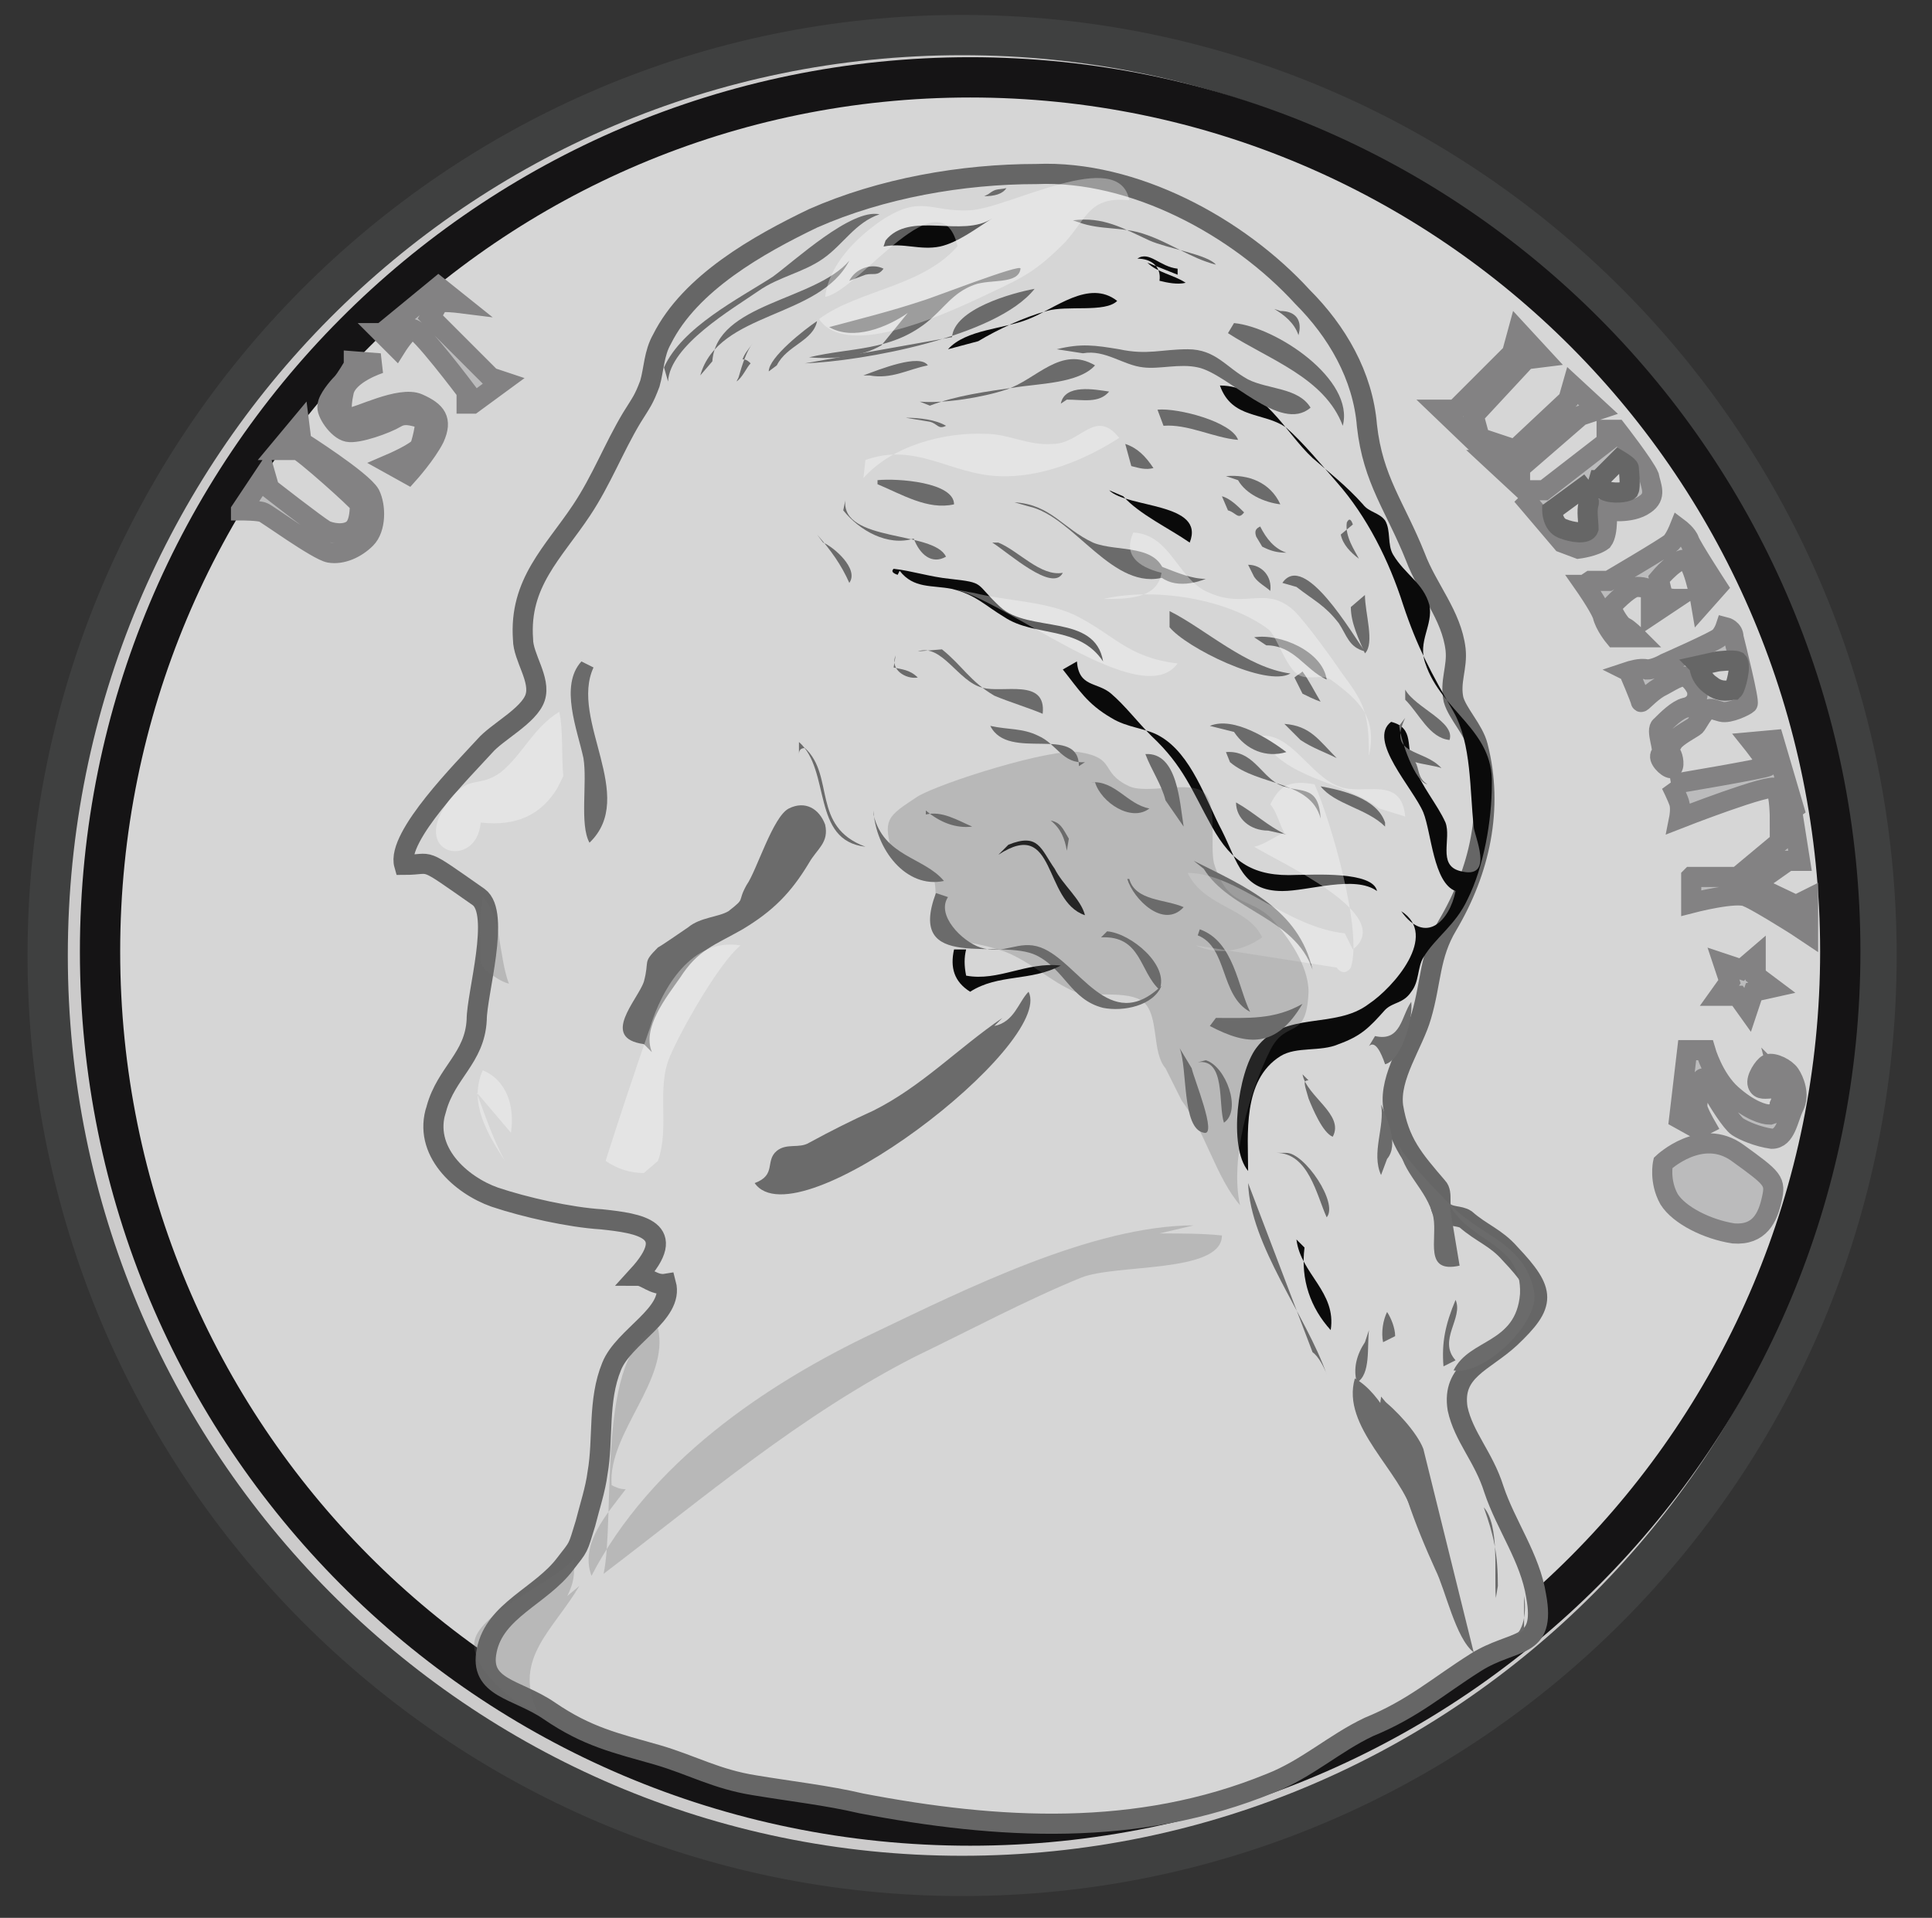<svg xmlns="http://www.w3.org/2000/svg" xmlns:xlink="http://www.w3.org/1999/xlink" version="1.0" viewBox="0 0 82.3 81.7"><rect x="0" y="0" width="82.3" height="81.7" fill="#333333" stroke="none"/><switch><g><symbol id="a" viewBox="-46.4 -43.7 92.8 93.5"><path fill="#CCCBCB" stroke="#3F4040" stroke-width="2" d="M45.4 3.1c0-25.3-20.3-45.7-45.4-45.7-25.1 0-45.4 20.5-45.4 45.7 0 25.3 20.3 45.7 45.4 45.7 25.1 0 45.4-20.4 45.4-45.7z"/><path fill="#D6D6D6" stroke="#151415" stroke-width="2" d="M43.6 3.3c0-24-19.3-43.4-43.2-43.4-23.9 0-43.2 19.4-43.2 43.4S-23.5 46.7.4 46.7c23.9 0 43.2-19.4 43.2-43.4z"/><path fill="#D6D6D6" stroke="#666" d="M-26.1-4.5c-.7-2.1 1.2-3.8 2.9-4.4 1.5-.5 3.7-1 5.3-1.1 1.9-.2 3.9-.5 1.8-2.8.4 0 .8-.5 1.4-.4.4-1.5-2.1-2.6-2.7-4.1-.7-1.7-.4-3.6-.7-5.3-.1-.8-.4-1.7-.6-2.5-.4-1.3-.3-1.1-1-2-1.2-1.6-3.5-2.3-3.9-4.3-.4-1.9 1.5-1.9 3.1-3 1.9-1.3 3.3-1.6 5.4-2.2 1.7-.5 2.9-1.2 4.8-1.5 1.8-.3 3.6-.5 5.3-.9 6.8-1.3 13.7-1.7 20.3 1 1.8.7 3.2 2 4.9 2.8 2.2.9 3.4 2 5.3 3.2 1.9 1.2 3.5.6 3 3.3-.3 1.9-1.5 3.5-2.1 5.3-.5 1.6-1.5 2.6-1.8 4-.3 1.9 1.3 2.3 2.6 3.5 1.8 1.7 1.8 2.3 0 4.2-.7.8-1.4 1-2.2 1.7-.3.2-.8.1-1.1.4-.3.2 0 .9-.3 1.2-1.2 1.4-1.9 2.2-2.2 4-.2 1.5 1 3.1 1.4 4.5.5 1.7.4 3 1.3 4.5 1.6 2.7 2.3 5.8 1.5 8.9-.2.8-1 1.6-1.2 2.3-.2.9.2 1.6.1 2.5-.2 1.7-1.4 3-2 4.6-1 2.5-2.1 3.8-2.4 6.5-.2 2.5-1.5 4.7-3.2 6.4-3.2 3.5-8.4 6.3-13.2 6.1-3.7 0-7.7-.7-11.1-2.2-2.7-1.3-6.1-3.2-7.5-6-.4-.7-.4-1.5-.6-2.2-.3-.8-.4-.9-.9-1.7-.9-1.5-1.5-3.1-2.5-4.6-1.4-2.1-3.1-3.6-2.9-6.4 0-.9.9-2 .6-2.9-.3-.9-1.9-1.7-2.5-2.4-1-1.1-4.4-4.5-4-5.9 1.5 0 .7.5 3.7-1.6 1.1-.8-.1-4.8-.1-6.1-.1-1.9-1.5-2.6-2-4.4z"/><path fill="#6B6B6B" d="M2 0C-.2-1.5-2-3.4-4.4-4.6c-1.1-.5-2.1-1-3.2-1.6-.5-.3-1.1 0-1.6-.4-.6-.5 0-1.2-1.1-1.6 2.1-3 14.9 6.9 13.6 9.5C2.8.8 2.6-.2 1.6-.4m-19.9 17.8c-1.2-2.6 2.2-6.4-.2-8.7-.5.9-.1 3-.3 4.2-.3 1.4-1.2 3.6-.1 4.8m21.5 7.9c1.8-.1 2.4-1.3 3.9-2 1.2-.5 3.3 0 3.6-1.7-2.6-.8-4.5 3-6.8 3.5M-.7 6c-.6-.9.7-2.2 1.6-2.5 1.2-.4 1.9.4 3 0 1.9-.7 3.4-4.4 6-1.9C9.5.6 8 .3 7 .5 5.4.9 5.1 2.4 3.7 3.1c-1.8.9-6.5-.9-5 3.1m26-18.5c-1.8-.4-1.1 1.3-1.3 2.4-.3 1.4-1.6 2.2-1.7 3.6 0-.4 2.6-3.1 3-3.4 1.4-1.2 3.3-1.7 3.7-3.9.3-1.5-2.5-4.2-4-3.9.8 1.6 3.1 1.3 3.3 3.8.1 2.5-2.4 2.5-3.5 4.4"/><path fill="#0A0A0A" d="M20.2.7c1.2.8 3.5 3.4 1.6 4.6 1.2-1.7 2.4-.5 2.7 1-1.1.4-1.2 2.9-1.6 3.9-.5 1.2-2.8 3.6-1.6 4.5 1.2-.3.7-1.3 1.1-2.1.4-1.1 1.2-2 1.6-2.9.3-.8-.4-2.1.7-2.4 1.8-.5.7 1.8.7 2.2-.2 1.8-.1 4.1-1 5.7-1.1 1.9-1.8 3.2-2.5 5.3-.7 2.2-1.8 4.4-3.3 6.1-.7.8-1.7 2-2.5 2.7-1.1.8-2.7.4-3.3 2.1 2.2 0 3.2-2.3 4.6-3.6.8-.7 1.7-1.4 2.5-2.3.3-.4.8-.4 1.1-.8.3-.5.1-1.2.4-1.7.6-1 1.5-1.4 1.8-2.5.2-1-.6-1.8-.2-2.9.8-2.4 3.4-3.3 3.3-6 0-1.8-.4-4.1-1.2-5.7-.6-1.3-1.6-1.9-2.2-2.9-.3-.5-.2-1.2-.6-1.7-.4-.6-.9-.5-1.3-.9-.8-.9-1.2-1.3-2.3-1.7-.9-.4-2.1-.1-2.9-.6-1.9-1.2-1.6-3.9-1.6-5.7-1 1.2-.5 4.9.4 6.1C16 .4 18.5-.6 20.2.7zM17-11.4c-.2-1.6.3-3 1.3-4.1.3 1.9-1.5 2.8-1.7 4.5"/><path fill="#FFF" d="M22 10c-.2 2.1-2.1 1-3.3 1.5-1.4.5-2.4 2.7-3.9 2.5 1.2-2.2 4.1-2.2 5.9-3.6" opacity=".34"/><path fill="#6B6B6B" d="M21 9.7c-.4 1.2-2.1 1.6-3.2 1.8.7-.9 2.3-1.1 3.2-2m-4.9-.4c-.9.4-1.6 1.1-2.5 1.6 0-.8.7-1.4 1.6-1.4m-5.1 1.5c-.2.8-.7 1.5-1 2.3 1.6.1 1.7-2.4 1.9-3.6M-6.9 23.6c.5-.2 1.8-1.3 1.3-2-.4.9-.9 1.6-1.6 2.4m3 2.5c1.2-.5 2.5-1.3 3.8-1 0 1.1-2.8 1.3-3.8 1.2m-3.9-13c1.6-1.4.6-4.9 3.3-5.2-2.7 1-1.5 3.5-3 4.9-.2 0-.3-.1-.3-.3m6.3-3c.8.2 1.6-.3 2.3-.6-.8-.1-1.6.2-2.3.8"/><path fill="#0A0A0A" d="M1.8 8.1C4.7 10 4 5.8 6.1 5.1c-.2.8-1.1 1.5-1.5 2.3-.7 1-.8 1.8-2.3 1.2"/><path fill="#6B6B6B" d="M6.4 11.7c1.2.1 1.8-1.1 2.9-1.3-.9-.7-2.4.3-2.7 1.3m4.9-3.9c2.6-1.3 5.2-2.4 5.9-5.4-.9 2.6-4.1 2.9-5.4 5m-.3-3.3c1.5-.6 1.1-3 2.6-3.8-.6 1.2-.8 3.5-2.5 4.1M6.9 4c2 .1 1.9-1.7 2.9-2.6.5 1.2-1.4 2.8-2.6 2.9"/><path fill="#0A0A0A" d="M5.7 17.7c.1-1.3 1-1 1.7-1.6.7-.6 1.3-1.4 2-2.1 1.6-1.5 2-2.7 3-4.5 1-1.8 2.1-2.5 4.2-2.4.8 0 3.8.2 4-.8-1.1.8-3.4 0-4.7 0-2 0-2.2 1.4-3 3-.8 1.5-1.5 3.8-3.1 4.7-.7.4-1.6.4-2.4.9-1.2.7-1.6 1.4-2.4 2.4"/><path fill="#6B6B6B" d="M-2.2 18.2c1.2.4 2-1.5 3.2-1.8 1-.3 3.2.5 3-1.3-.7.3-1.7.6-2.4.9-1.2.7-1.6 1.5-2.6 2.3m-3.9 13.6c.8.3 2.8 1.1 3.2.5-1-.2-1.8-.7-2.9-.5m10.4 7.6c1.1-.4 2.2-.2 3.3-.6 1.2-.4 2.3-1.2 3.5-1.5-.4.5-2.4.8-3.3 1.2-1.3.6-2.3 1.2-3.8 1m-20.1-8c.1 1.8 3.2 3.6 4.5 4.5 1 .7 2.2.9 3.2 1.6 1 .7 1.6 1.8 2.8 2.2-1.4.3-4.2-2.3-5.3-3.1-1.7-1.1-4.5-2.5-5.4-4.5m-.6-34C-15.9-.5-14.7 1-14 2c.9 1.4 1.7 1.6 3.1 2.4 1.5.9 2.4 1.8 3.3 3.3.4.7 1 1 .8 1.9-.3.8-1 1.2-1.8.8-.8-.4-1.6-3.1-2.1-3.8-.5-.9 0-.6-.9-1.3-.5-.3-1.4-.3-2-.8-.3-.2-1.3-.9-1.5-1-.8-.8-.4-.6-.7-1.7-.3-.9-2.2-2.8 0-3.1m27.2-1.2c.1-.5 1.3-3.4.6-3.2-1.1.2-.8 3.2-1.2 4.2m1.5 1.1c1.9-1 3.3-1.1 4.6 1.1-1.4-.8-2.7-.7-4.3-.7m-.9-2.2c1.4.2 1-2.1 1.3-3 .9.6.1 2.8-.9 3.1M4.7 33.2c1.2.3 1.9.2 3.1 0 1.4-.3 2.1 0 3.4 0 1.4 0 1.9-.9 3-1.5 1-.5 2.5-.4 3.1-1.4-1.5-1.3-4.1 1.7-5.6 2-.9.2-1.9-.1-2.7 0-1 .1-1.9.9-3 .7m7.5 1.5c2.1-.2 6-2.8 5.4-5.1-.9 2.4-3.7 3.3-5.7 4.6m-13.7-.2c.1 1.4 3 2.2 4.1 2.4-1.9-2.4-8.6-3.6-11.4-3.7m11.4 5.6h1.2-1.2"/><path fill="#6B6B6B" d="M-2.7 35c-1-.7-2.7-1.4-3.9-.7 1.5.4 3.1.8 4.6 1.3.4.1 5 1.9 4.9 1.6-.1-.8-1.5-.5-2.3-.8-1.1-.4-1.5-1.2-2.4-1.9-1.8-1.4-3.7-1.2-5.8-1.7 1.1-.1 2.6 0 3.6.6m-7.2-1.8c.3.2.5.7.7.9-.1.1-.2.2-.4.2.1.3.3.5.5.8-.3-.4-.5-1-.7-1.7m-1.9.1c.9 3.2 5.9 2.8 7.4 5.7-1.7-2-6.6-2.1-6.8-5"/><path fill="#0A0A0A" d="M-3.2 22c-.3.1-.3.2-.2.3.9-.1 1.8-.4 2.8-.5 1.8-.2 1.2-.2 2.5-1.4 1.4-1.3 4.7-.3 5.1-2.7-1.2 1.8-3.4 1.2-4.9 2.2-1 .6-1.4 1.1-2.6 1.4-1 .2-1.9 0-2.6.9m10.4 4c.9-.9 4.8-.6 4-2.6-1 .7-2.5 1.4-3.3 2.3"/><path fill="#6B6B6B" d="M8.1 28.5c.6-.2 1-.6 1.4-1.2-.4-.1-.7 0-1.1.1m8.2-6c.9-.7 1.4-.9 2.1-1.8.4-.6.5-1.2 1.3-1.4-.6.8-3 5-4.1 3.4m-.8-3.1c1.4 0 1.9-1.2 3-1.7-.2 1.4-2.3 2.3-3.6 2.1m.4 4.5c.4-.2.7-.3 1.2-.3-.6.2-1 .7-1.3 1.3-.2-.1-.3-.2-.2-.5m-9.7 6.6c.2 1 1.7.7 2.4.6-.5-.6-1.3-.4-2.1-.4m-8-.9c.7 0 1.5-.1 2-.4-.4-.2-.4.1-.8.2"/><path fill="#0A0A0A" d="M-.7 33.2c.9 1 2.8 1 4 1.5 1.3.5 3 2 4.4.9-.6-.6-2.5-.2-3.5-.5-1.1-.3-2.4-.9-3.4-1.5m-4.6 5c1.2 1.5 3.8.1 5.3 1.1-.8-.5-1.7-1.2-2.6-1.4-1-.2-1.8.2-2.8 0"/><path fill="#6B6B6B" d="M-5.6 36.6c.3.6 1.1.9 1.7.6-.3-.4-.5-.2-.9-.3m-4.8-4.8c0 .7 1.8 2.1 2.4 2.5-.2-1-1.5-1.2-2-2.2m10.5 8.5c-.2-.2-.2-.2 0 0 .4.3.4.2.9.3-.2-.3-.6-.4-1.1-.4m14.4-5.6c.5-.3 1-.7 1.2-1.3.2.7-.1 1.2-.9 1.2m4.4-50.6c-.1-.8.1-2.2-.6-2.6-.2.7 0 1.4.4 2m-3.9 9.4c.9 0 2.6-2.5 2-3.2-.5 1.1-.9 3.2-2.5 3.2m1.3 3.9c.2-1.1 2.1-2 1.5-3.1-.5.2-1 1.4-1.2 1.9-.2.7-.3.9 0 .9m3 1.7c.3.3.6-.3.8-.9.8.2 1.4 2.2 1.3 3.1-.5-.7-.5-2-1.8-1.7M8.3 6.9c.3-1.1 1.8-1 2.7-1.4-1-1.1-2.5.4-2.8 1.4m-12.6 3.2C-3.9 8-1.9 8-.9 6.8c-1.9-.4-3.4 1.6-3.5 3.5"/><path fill="#6B6B6B" d="M-5.8 25.7c-.2-2.1 4.4-1.5 5-2.8-.7-.4-1.3.1-1.6.9-1.3-.4-2.7.4-3.5 1.4m7.7-1.6c1-.4 2.1-1.7 3.2-1.5-.5-1-2.7 1-3.5 1.5m8.2 6.6c1 .1 3.7-.6 4-1.5-1.2.1-2.5.8-3.7.7m2.9-3.5c.4-.1.8-.5 1.1-.8-.3-.4-.4 0-.8.1m-.1-12c1.3.1 1.7-1.1 2.6-1.6 1-.5 2 .1 2.1-1.7-.5 1.9-3.1 1.6-4.5 2.8m8.7 3.6c.5-.9 2.5-1.6 2.2-2.5-1 .1-1.5 1.3-2.2 2M20 21c0-.9.5-2.4 0-2.9-.3.7-.7 1.5-.7 2.3m-1.9-37c.3-.2.6-.8.7-1.1-1 2.9-3.8 6.4-3.9 9.5m8.2-16.5c-.6 2.2-3.6 4.4-2.9 6.8 1.4-.8 2.1-2.8 3-4.1-.4 1.1-.9 2.3-1.7 3.2-.2-1.9 1.1-3.9 1.6-5.9zm2.1 7.7c-.9 1 .4 2.1 0 3-.5-1.2-.7-2.1-.6-3.3"/><path fill="#0A0A0A" d="M10.7 37.2c-.9.1-1.4.9-2 .5.7 0 1.2-.4 1.1-1.1.4-.1.9-.2 1.3-.1-.6.4-1.4.5-1.9 1l1.5-.6"/><path fill="#6B6B6B" d="M5.2 8.3c-.1.6-.3 1.1-.8 1.5.5-.1.6-.4.9-.9m.5 3.6c0 2.1-3.5.2-4.4 2 .9-.2 1.6-.1 2.4-.5.9-.4 1.2-1.4 2.3-1.3M-3.3 18c-.3-.7.5-1.2 1.1-1.1-.4.4-.8.4-1.2.5m1.8 13c1.3.5 2.8.7 4.2.9 1.2.2 3.2.2 4 1.1-1.7 1-2.9-.7-4.4-1.2-1.2-.4-3.1-.7-4.3-.6m18.1-16c1.3-.1 1.7-.8 2.6-1.7-.6.3-1.2.5-1.8.9m-4.5.7c1.2.5 3-.7 3.8-1.3-1-.3-2 .1-2.6 1m3 2.7c.1.1.3.2.4.3.3-.4.6-1 .9-1.5-.3.1-.7.3-.9.4m-2.4 5.8c.2-.3.6-.5.8-.7.1.7-.4 1.3-1.1 1.3m-3.9-2.3c1.8-.9 3.8-2.8 6-3.1-1.2-.7-5.2 1.3-6 2.3m-2.5 3.4c1.5.2 2.9-1 4.3-1-1-.4-2.2-.4-2.7.7m4.3 4.2c.4-.7 1.3-1.1 2.1-1.2-.5 1.1-1.6 1.5-2.7 1.4m6.3-2.4c-.1.3-.2.3-.3.1-.1-.7.4-1.4.6-1.8-.4.3-.8.7-.9 1.2m3.2-9.1c-.9-1.9.9-1.5 1.8-2.5-.2.1-1 .2-1.3.3.2-.3.1-.8.6-1.1-.6.1-1.3 2.1-1.4 2.9m3.7-46c-.9.7-1.4 3.1-1.9 4.1-.5 1.1-1 2.3-1.4 3.5-.5 1.4-1.6 3.5-1.3 5 .7-.5 1.8-1.7 2.1-2.5m-2 5.3c-.1.5 0 1.1.2 1.5.2-.3.4-.8.4-1.2m-.7 8c-.5 1.1.2 2.4 0 3.5.3-.7.9-2 .3-2.7m5.4-21.8c-.1 1.2.2 3.6-.6 4.5.5-1.4.7-2.3.7-3.9m.5-2.7c.9.3.9 1.6.8 2.2v-1.7"/><path fill="#BBBBBC" stroke="#838283" d="M-35.8 25.2l1.2 1.8.2-.7s2.3-1.8 2.8-2.1c.5-.2 1.1-.2 1.4.1.3.3.3 1 .3 1.2-.1.2-2.9 2.7-3.1 2.7h-.9l1 1.2.1-.8s3-1.9 3.4-2.6c.3-.6.3-1.7-.2-2.2-.5-.5-1.2-.8-1.8-.7-.6.1-3.2 2-3.3 2-.2.1-1.1.1-1.1.1zm5.6 7.4l1.3-.1s-1.6-.5-1.8-1.4c-.2-.9-.1-1.3.3-1.3s2.5 1.1 3.4.7c.9-.4 1.2-.8.8-1.7-.4-.8-1.3-1.8-1.3-1.8l-.9.5s1.4.6 1.5.9c.1.3.4 1.4.1 1.4-.3 0-.8.3-1.3 0s-1.9-.8-2.4-.7c-.5.1-1.1 1-1 1.3 0 .3.5.9.7 1.1.2.2.6.9.6.9v.2zm1.4 1.4l.7-.7s.5.8.8.9c.3.1 2.7-3.1 2.7-3.1v-.6h.3l1.5 1.1-.6.2-3 3s.3.5.4.7c.2.1 1 0 1 0l-1 .8-2.8-2.3zm56.1-1l.3 1.1 1.2-1.3-.8-.1-2.6-2.8.3-1.1.9-.3-.4-.6-2.4 2.3h.7zm3-1.6l1.3-1.2-.9-.3-3-2.6v-.9l-1.4 1.3h.6l3.2 3zm-2.2-5.8l.2.6h.6l3.1 2.4v.6h.5s1.4-1.8 1.6-2.3c.1-.5.4-1-.2-1.4-.7-.5-1.9-.3-1.9-.3s.1-1.1-.2-1.5c-.4-.3-1.2-.4-1.2-.4l-.8.3-1.7 2zm2.8-4.1s.7-1 .9-1.5c.1-.5.6-1.1.6-1.1h1.1s-.4.4-.6.5c-.3.1-.7 1-.7 1s.9 1 1.3 1 .7-.1.7-.4v-1l1.2.8s-.5 0-.6.2c-.1.2-.2.8-.2.8s1 1.2 1.4.9c.4-.4.7-2.2.7-2.2l.8.9s-1.3 2-1.4 2.3c-.1.3-.5.6-.5.6s-.2-.5-.4-.7c-.2-.2-3.1-1.9-3.1-1.9h-.9l-.3-.2z"/><path fill="#D6D6D6" stroke="#666" d="M29.3 25.2s0-.7.5-.9c.5-.2 1.2-.3 1.3 0 0 .3-.1.9 0 1.2.1.3-.3.8-.3.8l-1.5-1.1zm2.3 1.5s-.1-.3.3-.5 1.1-.1 1.2 0c.1.2 0 1 0 1.1 0 .1-.5.4-.5.4l-1-1z"/><path fill="#BBBBBC" stroke="#838283" d="M33.1 17.2s.6-1.4.6-1.5c0-.1.4.4.9.7.6.3 1.1.7 1.4.5.3-.2.6-.7.5-.9 0-.1-.1-.5-.6-.6-.4-.1-.9-.6-1.2-.9-.3-.2.2-1.2 0-1.4-.2-.2.3-.7.5-.7s.1.6 0 .7c-.1.1-.1.3.1.6s1 .7 1.1.8c.1.1.4.7.6.8.2.1.3 0 .7-.1.4-.1 1.2.3 1.3.4.1.1-.6 2.9-.7 3.3 0 .4-.4.5-.4.5s-.1-.3-.3-.5c-.2-.2-2.7-1.3-2.7-1.3s-.5-.3-.9-.3c-.3.1-.9-.1-.9-.1z"/><path fill="#D6D6D6" stroke="#666" d="M36.6 17.5s0-.6.6-1c.5-.4 1-.2 1.1-.2.1.1.4 1.2.2 1.4-.2.1-1 0-1 0l-.9-.2z"/><path fill="#BBBBBC" stroke="#838283" d="M35.2 11.6s.3-.6.4-.9c.1-.3 0-.8 0-.8s4.6 1.8 4.8 1.5c.2-.4.2-1.5.2-1.5l.7.5-1 3.4-1.1-.1s.8-1 .8-1.2c0-.1-4.8-.9-4.8-.9zm1-4.6V5.7s2.3.6 2.8.3c.5-.2 2.4-1.4 2.4-1.4l.6-.4v1.7l-.6-.3-2.1 1L41 7.8h.6l-.3 1.9-.4-.3V9l-2.4-2h-2.3zM39 .4l-.5.7h-.9l.5.7-.3.9.9-.3.7.6v-.9l.8-.6-.9-.2zm1.6-3.5s-.1-.4-.4-.4-.6-.1-.7.2c-.1.3.3.9.5 1 .3.1.9-.2 1.1-.5.2-.3.5-1 .2-1.6C41-5 40.9-6 40.2-6c-.7.1-1.4.4-1.7.6-.3.2-1 1.3-1.2 1.7-.1.3-.3.7-.5.7s-.3-1.2-.3-1.4c0-.2.4-.9.4-.9l-.4-.2-.9.5.4 3.4h.9s.4-1.4 1.3-2.2c.9-.8 1.6-1 1.9-1 .3.1.5.1.5.5.2.4 0 1.2 0 1.2zm-5.8-4.1s1.9 1.8 3.7.5C40.3-8 40.4-8.1 40.2-9c-.2-.9-.6-1.8-1.9-1.7-1.3.2-2.7.9-3.2 1.7-.5.9-.3 1.8-.3 1.8z"/><path fill="#0A0A0A" d="M.2 3.4C.1 3 .1 2.6.2 2.1c1.6-.3 3 .7 4.7.5-1.5-.8-3.1-.4-4.5-1.3-.8.5-1 1.2-.8 2.1"/><path fill="#FFF" d="M11.6 3.6c1.1-.5 2.3-.3 3.3.4-.7 1.5-2.9 1.5-3.7 3.2 2.4 0 4.9-2.7 7.8-3l.4-.8c2.2 1.7-3.6 4.3-4.9 5.1.5.1 1 .5 1.5.7-.2.3-.4 1.1-.7 1.4.5 1 1 1.2 2.2 1 .8-1.8 2.4-7.3 1.8-9.1-.2-.3-.5-.3-.7 0M.6 21.1c1.6-.4 3.5-.4 5-1.1 2-1 2.6-2.1 5.1-2.4C8.9 15.1 2 20.9-.5 21.3M20.2 13c.4 1.9-.4 2.7-1.9 3.8-.5.3-1.2-.1-1.7.3-.6.5-1 1.9-1.4 2.2-2 1.5-5.6 2.1-8.2 1.5 1.2 0 2.7 0 2.9 1.3-1.2.3-1.9.9-1.4 2 1.9-.1 2.2-2.4 3.8-3 1.8-.8 2.8.4 4.2-.9.6-.6 1.9-2.4 2.3-3 1.1-1.5 1.4-1.9 1.4-4.2M0 38.6c-1.7-2.3-5.1-2.4-7.1-3.9 1.4-2.1 6.6.4 8.5 1.3 1.7.8 2.3 1.1 3.7 2.5 1.1 1.2 1.2 2.3 3.2 2.1-.5 2.7-6-.4-7.9-.5-2-.1-2.4.8-4.4-.5-1.3-.9-2.6-2.2-2.8-3.8 1.7.3 5.8 6.3 6.6 2.4M-15.1-7.1c.6 1.7-.1 3.6.6 5.2.5 1.2 2.4 4.6 3.5 5.5-2.4.4-3.9-2.1-4.5-4.1-.8-2.3-1.5-4.4-2.2-6.6.6-.4 1.2-.6 1.9-.6m-4.3 19.1c-.8-1.3-2-1.9-3.8-1.7-.2-2.4-3.7-1.6-1.5 1.2 1 1.2 1.4.5 2.5 1.3 1.1.9 1.6 2.2 2.9 3 .2-.9.1-2.1.2-3.2m-4.3-15.7c.4-1.1.8-2.3 1.4-3.4-.9 1.4-1.8 2.9-1.1 4.5 1.2-.5 1.6-1.8 1.4-3.1" opacity=".34"/><path fill="#6B6B6B" d="M11.5-10.3c-5 0-11.4-3.2-15.8-5.3-5.5-2.6-11.2-6.5-14.1-12.1-.6 1.6.8 3.1 1.7 4.3-.3 0-.5.1-.7.2-.2 2.6 2.9 5.2 2.3 7.8-3.1-1.1-2.1-9.4-2.7-12.2 5 3.8 9.8 7.9 15.5 10.8 2.7 1.3 5.5 2.8 8.2 3.9 1.7.7 7 .2 7 2.1-1 .1-2 .1-3.1.1M-23.9 2.7c0 1.1-.1 2.2.1 3.3.9-.8.8-3 1.3-4.3-.4.1-.8.4-1.2.7m4.7-30.6c-1.3-2.2-3.3-3.6-2.1-6.2-1 .1-3.4 2.2-3.1 3.5.3 1.4 3.9 2.9 4.9 4 .1-.7 0-1.2-.3-1.8M10.1-2.5C9.4-1.7 9.8.1 9 .8c-.8.6-2.5.2-3.4.5-1.2.5-2.2 1.5-3.5 2-2.4.8-1.7-.1-3.3 1.9-.2.3 0 1.5-.3 1.9-.4.6-1.7.2-1.9.9-.6 1.9-.3 2 1.2 3 1.2.7 6.6 2.4 8 2.2 1.9-.3 1-1 2.5-1.7.9-.4 3 .3 3.7-.3.7-.6.3-2.6.5-3.5.7-2.3 1.7-1.6 2.9-2.8.8-.9 1.8-2.3 1.8-3.6-.1-2.5-1.1-1.3-1.9-2.9-1.1-2.2-2-5.5-1.5-7.7-1.2 1.4-1.7 3.6-2.9 5.2" opacity=".28"/><path fill="none" d="M13.1 11.1c4.4-2 1 5.4.3 6.6-.5.7-2 3.4-3.1 3.3-2.9-.1.3-2.7.9-3.2-1-.2-2.2.1-2.8-.8 2.4-.2 7.2-1.2 6.3-4.8-2.7.5-5.7 1.5-7.8 3.7-.6-1.4.5-2.7 2-2.7-.2-.3-.2-.7-.6-1.1 1.1 1 2.9.8 4.3.3"/><path fill="#FFF" d="M-4.9 26.8c1.4 1.6 4 2.3 6.1 2.2 1.1 0 2.1-.6 3.3-.5 1.4 0 2.1 1.8 3.3.3-1.7-1.1-3.9-2-6-1.9-2.4.1-4.1 1.7-6.6.8" opacity=".34"/></symbol><use width="92.8" height="93.5" x="-46.4" y="-43.7" overflow="visible" transform="matrix(.858 0 0 -.858 40.984 43.364)" xlink:href="#a"/></g></switch></svg>
